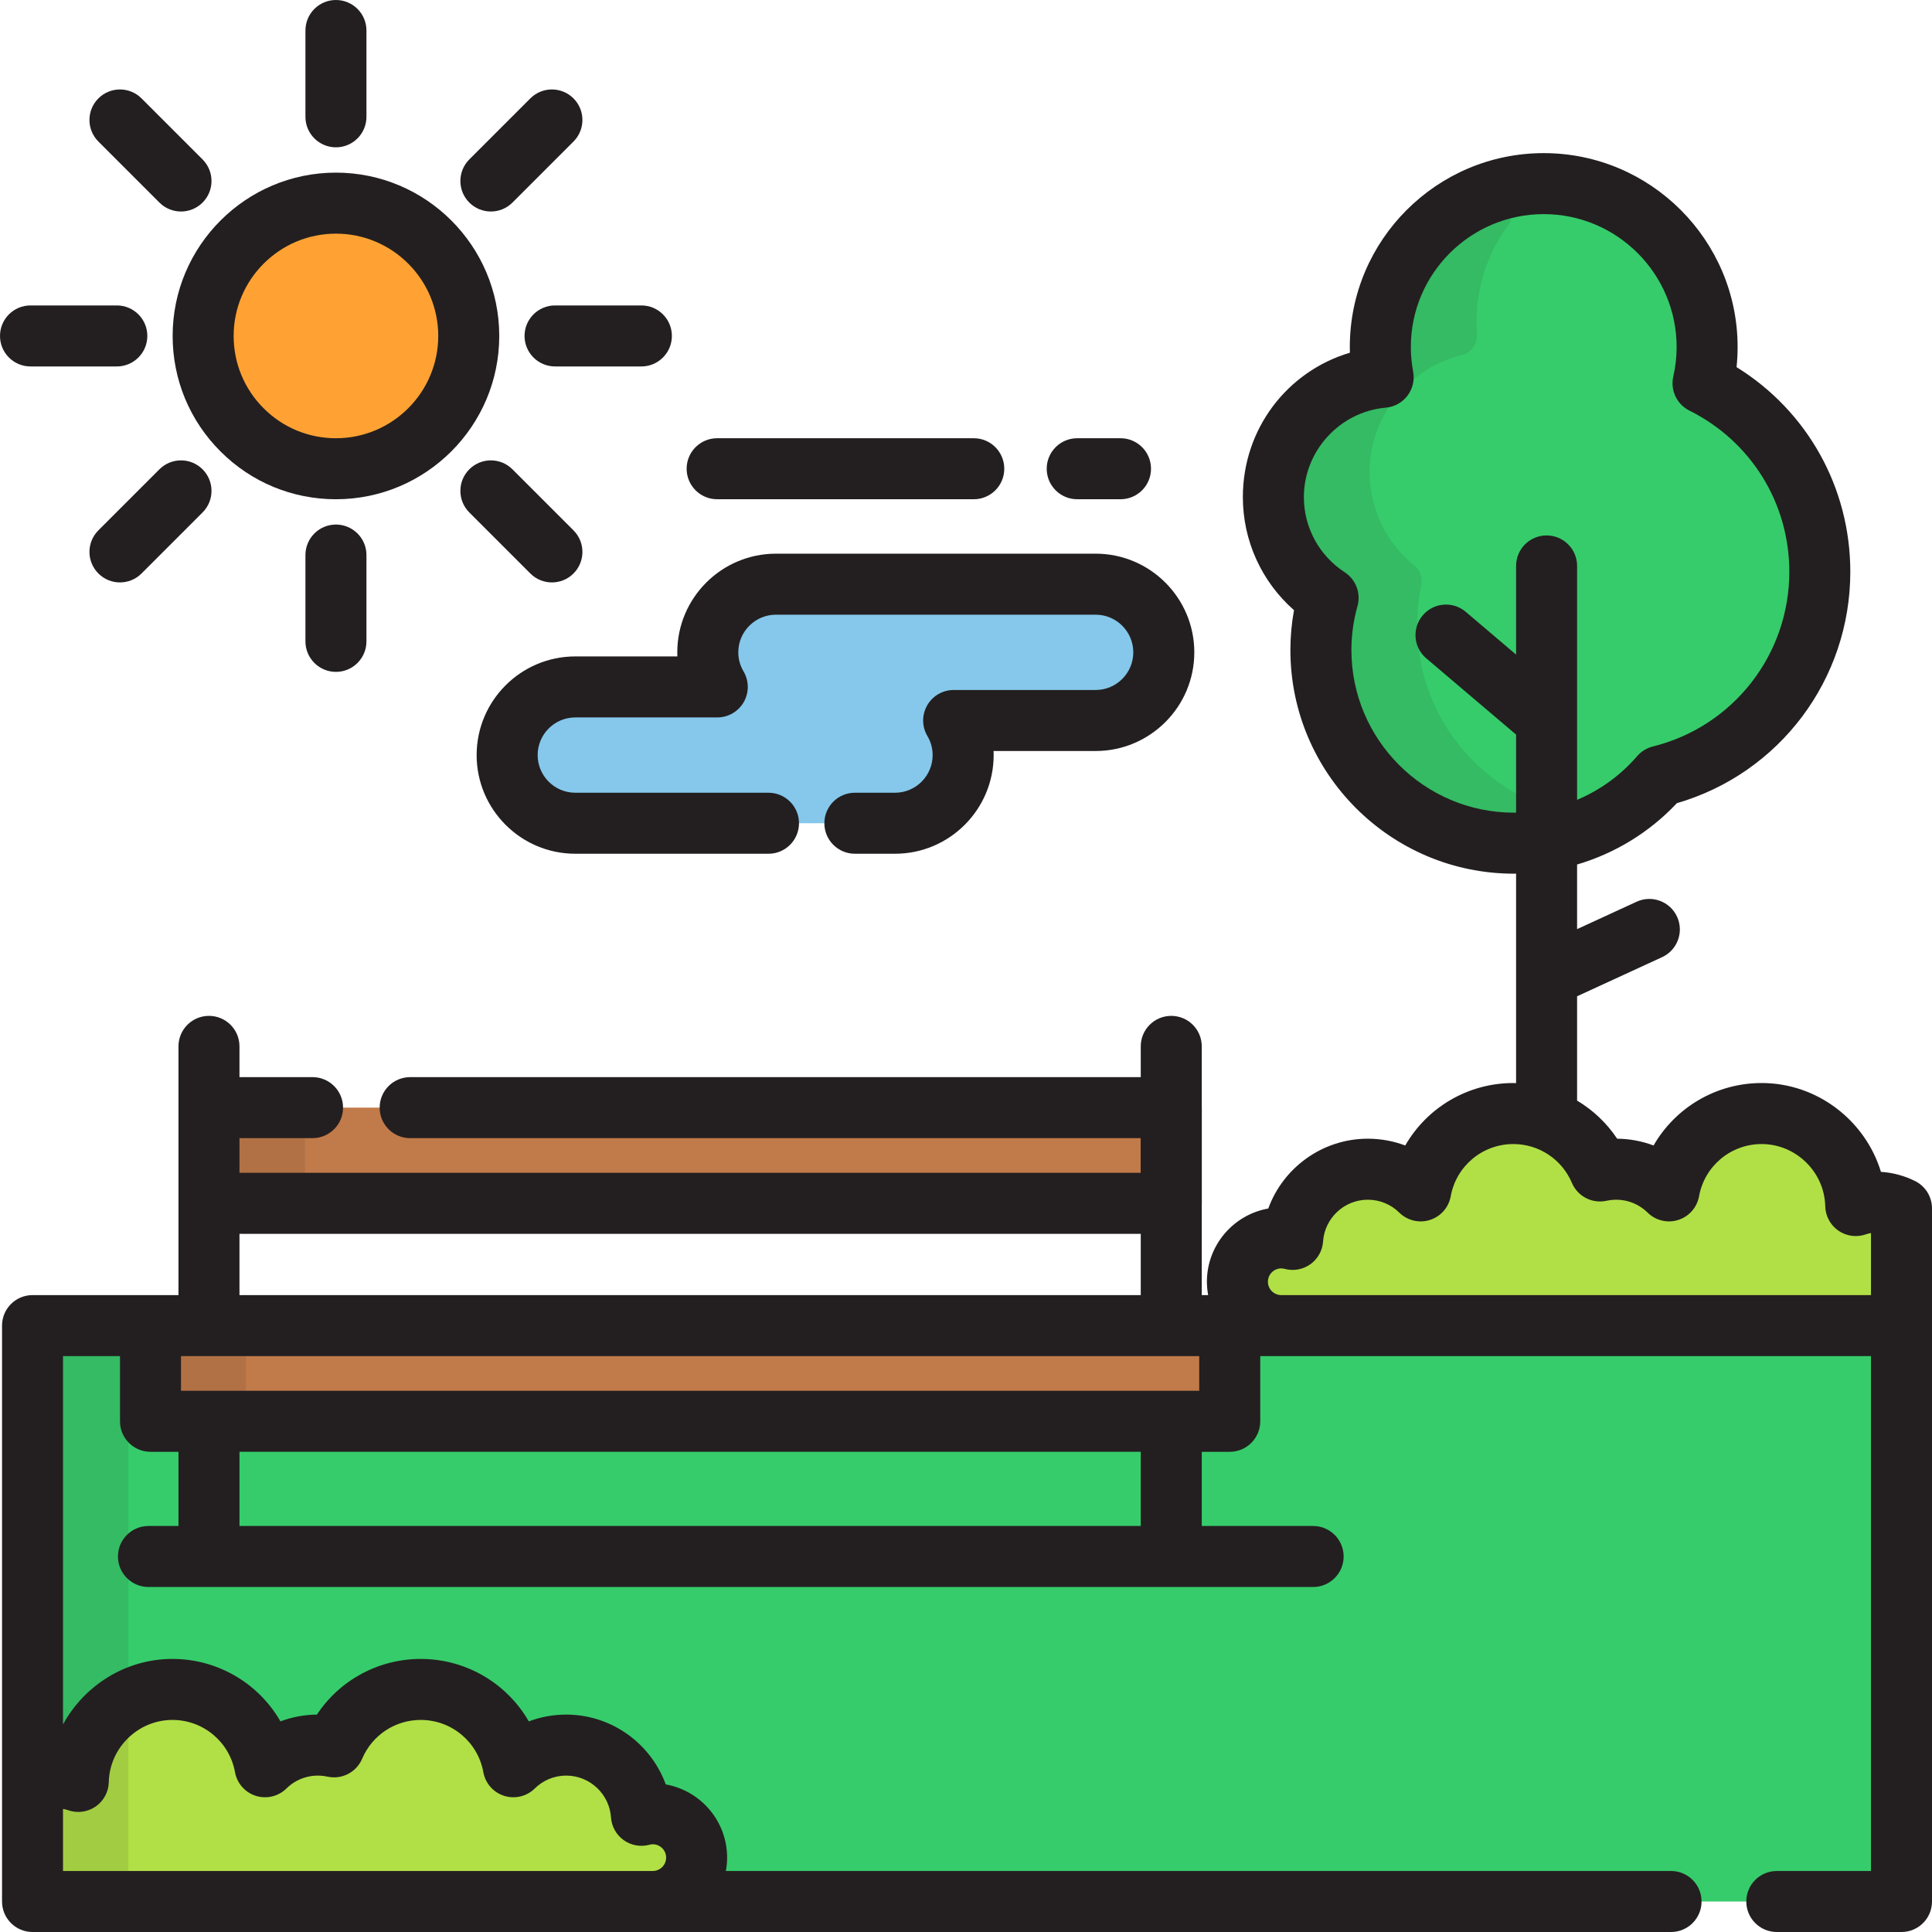 <?xml version="1.0" encoding="iso-8859-1"?>
<!-- Generator: Adobe Illustrator 19.0.0, SVG Export Plug-In . SVG Version: 6.00 Build 0)  -->
<svg class="icon" xmlns="http://www.w3.org/2000/svg" xmlns:xlink="http://www.w3.org/1999/xlink" version="1.1" id="Layer_1" x="0px" y="0px" viewBox="0 0 512 512" style="enable-background:new 0 0 512 512;" xml:space="preserve">
<polyline style="fill:#36CC6B;" points="442.845,503.916 8.623,503.916 8.623,351.299 503.916,351.299 503.916,503.916   470.871,503.916 "/>
<path style="fill:#B0E046;" d="M15.553,471.211c1.823,0,3.569,0.315,5.197,0.889c0.302-13.519,11.346-24.386,24.937-24.386  c12.258,0,22.444,8.842,24.547,20.496c3.607-3.552,8.553-5.742,14.013-5.742c1.469,0,2.9,0.165,4.279,0.466  c3.792-8.943,12.643-15.219,22.969-15.219c12.258,0,22.444,8.842,24.547,20.496c3.607-3.552,8.552-5.742,14.013-5.742  c10.573,0,19.222,8.215,19.926,18.61c0.963-0.257,1.968-0.407,3.011-0.407c6.419,0,11.622,5.203,11.622,11.623  c0,6.418-5.203,11.622-11.622,11.622h-65.808H74.431h-8.931H49.64H8.623v-31.069C10.712,471.806,13.06,471.211,15.553,471.211z"/>
<rect x="39.882" y="351.297" style="fill:#C17A49;" width="286.009" height="25.361"/>
<g style="opacity:0.1;">
	<rect x="39.882" y="351.297" style="fill:#231F20;" width="25.294" height="25.361"/>
</g>
<polygon style="fill:#C17A49;" points="108.698,293.533 82.829,293.533 55.38,293.533 55.38,318.894 310.396,318.894   310.396,293.533 "/>
<g style="opacity:0.1;">
	<polygon style="fill:#231F20;" points="60.696,293.533 58.117,293.533 55.38,293.533 55.38,318.894 80.805,318.894 80.805,293.533     "/>
</g>
<path style="fill:#B0E046;" d="M496.985,318.594c-1.823,0-3.568,0.315-5.195,0.889c-0.303-13.519-11.347-24.386-24.937-24.386  c-12.259,0-22.444,8.842-24.547,20.496c-3.607-3.552-8.554-5.742-14.013-5.742c-1.469,0-2.901,0.165-4.28,0.466  c-3.792-8.943-12.643-15.219-22.969-15.219c-12.257,0-22.444,8.842-24.547,20.496c-3.607-3.552-8.552-5.742-14.013-5.742  c-10.573,0-19.221,8.215-19.926,18.61c-0.963-0.257-1.968-0.407-3.011-0.407c-6.419,0-11.621,5.203-11.621,11.623  c0,6.418,5.202,11.622,11.621,11.622h65.809h32.752h8.933H462.9h41.016v-31.069C501.828,319.189,499.478,318.594,496.985,318.594z"/>
<path style="fill:#36CC6B;" d="M482.268,151.535c0-21.882-12.606-40.812-30.95-49.955c0.704-3.092,1.085-6.307,1.085-9.613  c0-23.914-19.385-43.303-43.303-43.303c-23.913,0-43.301,19.389-43.301,43.303c0,2.74,0.266,5.416,0.751,8.015  c-16.301,1.415-29.096,15.078-29.096,31.745c0,11.192,5.78,21.022,14.506,26.711c-1.234,4.401-1.906,9.038-1.906,13.836  c0,28.262,22.911,51.174,51.173,51.174c15.494,0,29.363-6.896,38.748-17.776C464.265,199.636,482.268,177.692,482.268,151.535z"/>
<g style="opacity:0.1;">
	<path style="fill:#231F20;" d="M407.223,212.912c-19.231-7.99-31.658-26.551-31.658-47.285c0-3.519,0.368-7.054,1.091-10.504   c0.415-1.979-0.312-4.023-1.883-5.295c-7.503-6.075-11.807-15.096-11.807-24.748c0-5.696,1.569-11.316,4.537-16.255   c1.125-1.87,1.01-4.237-0.292-5.99c-1.301-1.753-3.53-2.55-5.649-2.01c-14.193,3.594-24.104,16.301-24.104,30.902   c0,10.804,5.423,20.79,14.506,26.711h-0.001c-1.264,4.51-1.906,9.165-1.906,13.836c0,28.218,22.956,51.174,51.173,51.174   c1.463,0,2.943-0.064,4.396-0.191c2.472-0.216,4.478-2.092,4.857-4.547C410.86,216.26,409.515,213.865,407.223,212.912z"/>
	<path style="fill:#231F20;" d="M369.395,101.179c0.656,0.268,1.347,0.399,2.034,0.399c1.221,0,2.428-0.415,3.406-1.213   c3.659-2.984,7.982-5.145,12.501-6.252c2.557-0.626,4.288-3.008,4.093-5.634c-0.078-1.057-0.117-2.121-0.117-3.16   c0-9.247,2.851-18.048,8.246-25.453c1.413-1.938,1.373-4.577-0.095-6.474c-1.467-1.895-4.013-2.594-6.243-1.712   C376.564,58.267,365.8,74.08,365.8,91.966c0,1.59,0.092,3.212,0.274,4.826C366.294,98.751,367.569,100.434,369.395,101.179z"/>
</g>
<path style="fill:#FFA233;" d="M64.144,113.912c6.367,6.369,15.165,10.309,24.883,10.309c19.438,0,35.194-15.757,35.194-35.193  s-15.757-35.192-35.194-35.192c-19.436,0-35.192,15.756-35.192,35.192C53.834,98.745,57.775,107.544,64.144,113.912"/>
<path style="fill:#85C8EB;" d="M226.55,218.167h10.633c9.979,0,18.061-8.086,18.061-18.061c0-3.352-0.926-6.476-2.516-9.165h37.629  c9.977,0,18.061-8.087,18.061-18.062c0-9.977-8.084-18.063-18.061-18.063h-84.726c-9.975,0-18.061,8.086-18.061,18.063  c0,3.349,0.926,6.475,2.516,9.164h-37.626c-9.978,0-18.064,8.086-18.064,18.063c0,9.975,8.086,18.061,18.064,18.061h51.196"/>
<g style="opacity:0.1;">
	<rect x="16.768" y="354.821" style="fill:#231F20;" width="17.246" height="143.64"/>
</g>
<g>
	<path style="fill:#231F20;" d="M89.028,132.305c-11.56,0-22.428-4.502-30.6-12.678c-8.174-8.173-12.676-19.041-12.676-30.6   c0-23.864,19.414-43.276,43.276-43.276c23.865,0,43.279,19.414,43.279,43.276S112.891,132.305,89.028,132.305z M89.028,61.919   c-14.948,0-27.108,12.161-27.108,27.108c0,7.24,2.82,14.047,7.941,19.167c5.12,5.122,11.927,7.942,19.167,7.942   c14.949,0,27.11-12.161,27.11-27.109C116.138,74.08,103.976,61.919,89.028,61.919z"/>
	<path style="fill:#231F20;" d="M169.971,97.112h-22.875c-4.465,0-8.084-3.618-8.084-8.084c0-4.466,3.62-8.084,8.084-8.084h22.875   c4.465,0,8.084,3.618,8.084,8.084C178.055,93.493,174.437,97.112,169.971,97.112z"/>
	<path style="fill:#231F20;" d="M30.96,97.112H8.084C3.62,97.112,0,93.493,0,89.028c0-4.466,3.62-8.084,8.084-8.084H30.96   c4.465,0,8.084,3.618,8.084,8.084C39.045,93.493,35.425,97.112,30.96,97.112z"/>
	<path style="fill:#231F20;" d="M130.089,56.052c-2.07,0-4.137-0.789-5.716-2.367c-3.157-3.157-3.157-8.276-0.001-11.432   l16.176-16.177c3.158-3.158,8.275-3.157,11.433-0.001c3.157,3.157,3.157,8.276,0.001,11.433l-16.176,16.177   C134.227,55.263,132.159,56.052,130.089,56.052z"/>
	<path style="fill:#231F20;" d="M31.791,154.348c-2.068,0-4.137-0.789-5.716-2.367c-3.157-3.157-3.157-8.276-0.001-11.432   l16.176-16.177c3.158-3.158,8.275-3.157,11.433-0.001c3.157,3.157,3.157,8.276,0,11.432L37.508,151.98   C35.929,153.559,33.861,154.348,31.791,154.348z"/>
	<path style="fill:#231F20;" d="M89.028,39.042L89.028,39.042c-4.466,0-8.084-3.62-8.084-8.084l0.001-22.874   c0-4.466,3.62-8.084,8.084-8.084l0,0c4.465,0,8.084,3.62,8.084,8.084l-0.001,22.874C97.112,35.423,93.491,39.042,89.028,39.042z"/>
	<path style="fill:#231F20;" d="M89.028,178.055c-4.465,0-8.084-3.618-8.084-8.084v-22.876c0-4.466,3.62-8.084,8.084-8.084   s8.084,3.618,8.084,8.084v22.876C97.112,174.437,93.492,178.055,89.028,178.055z"/>
	<path style="fill:#231F20;" d="M47.967,56.052c-2.068,0-4.138-0.789-5.716-2.367L26.075,37.509c-3.157-3.158-3.157-8.276,0-11.433   c3.157-3.156,8.276-3.156,11.433,0l16.176,16.176c3.157,3.158,3.157,8.276,0,11.433C52.105,55.263,50.036,56.052,47.967,56.052z"/>
	<path style="fill:#231F20;" d="M146.265,154.349c-2.068,0-4.138-0.789-5.716-2.367l-16.176-16.176   c-3.157-3.158-3.157-8.276,0-11.433c3.157-3.156,8.276-3.156,11.432,0l16.176,16.176c3.157,3.158,3.157,8.276,0,11.433   C150.403,153.56,148.334,154.349,146.265,154.349z"/>
	<path style="fill:#231F20;" d="M237.183,226.251H226.55c-4.465,0-8.084-3.618-8.084-8.084s3.62-8.084,8.084-8.084h10.633   c5.502,0,9.977-4.475,9.977-9.977c0-1.79-0.468-3.49-1.39-5.053c-1.478-2.499-1.5-5.598-0.063-8.119   c1.438-2.521,4.119-4.078,7.021-4.078h37.629c5.5,0,9.977-4.475,9.977-9.978c0-5.503-4.475-9.979-9.977-9.979h-84.726   c-5.502,0-9.977,4.477-9.977,9.979c0,1.789,0.468,3.489,1.392,5.051c1.478,2.499,1.5,5.598,0.063,8.119   c-1.438,2.521-4.119,4.078-7.021,4.078h-37.626c-5.503,0-9.98,4.477-9.98,9.979c0,5.502,4.477,9.977,9.98,9.977h51.196   c4.465,0,8.084,3.618,8.084,8.084s-3.62,8.084-8.084,8.084h-51.196c-14.418,0-26.149-11.729-26.149-26.145   c0-14.418,11.73-26.148,26.149-26.148h27.049c-0.015-0.359-0.023-0.72-0.023-1.08c0-14.418,11.729-26.148,26.145-26.148h84.726   c14.417,0,26.145,11.73,26.145,26.148c0,14.417-11.729,26.146-26.145,26.146h-27.052c0.015,0.36,0.022,0.72,0.022,1.081   C263.33,214.524,251.6,226.251,237.183,226.251z"/>
	<path style="fill:#231F20;" d="M310.396,355.157c-4.465,0-8.084-3.618-8.084-8.084v-69.774c0-4.466,3.62-8.084,8.084-8.084   c4.466,0,8.084,3.618,8.084,8.084v69.774C318.48,351.538,314.861,355.157,310.396,355.157z"/>
	<path style="fill:#231F20;" d="M507.519,312.993c-2.86-1.424-5.897-2.241-9.048-2.436c-4.127-13.57-16.842-23.543-31.619-23.543   c-12.111,0-22.889,6.545-28.641,16.551c-3.049-1.15-6.307-1.766-9.653-1.797c-2.76-4.164-6.406-7.591-10.613-10.098v-27.645   l22.53-10.37c4.056-1.866,5.83-6.668,3.963-10.723c-1.865-4.055-6.667-5.832-10.723-3.963l-15.771,7.259v-17.123   c10.009-2.949,19.156-8.506,26.438-16.248c27.193-7.906,45.968-32.767,45.968-61.322c0-22.354-11.407-42.632-30.143-54.244   c0.185-1.772,0.279-3.55,0.279-5.323c0-28.335-23.053-51.388-51.388-51.388c-28.334,0-51.385,23.053-51.385,51.388   c0,0.499,0.008,0.999,0.023,1.5c-16.63,4.954-28.366,20.194-28.366,38.26c0,11.596,4.979,22.437,13.551,29.974   c-0.633,3.487-0.952,7.027-0.952,10.574c0,32.675,26.582,59.259,59.257,59.259c0.183,0,0.365-0.013,0.55-0.014v55.517   c-0.245-0.005-0.487-0.023-0.734-0.023c-12.111,0-22.889,6.545-28.641,16.551c-3.13-1.181-6.479-1.798-9.919-1.798   c-12.024,0-22.439,7.683-26.378,18.503c-9.23,1.633-16.264,9.714-16.264,19.406c0,1.209,0.126,2.389,0.335,3.538H63.464v-16.236   h246.931c4.466,0,8.084-3.618,8.084-8.084v-25.36c0-4.466-3.618-8.084-8.084-8.084H108.698c-4.465,0-8.084,3.618-8.084,8.084   s3.62,8.084,8.084,8.084h193.614v9.191H63.464v-9.191h19.363c4.465,0,8.084-3.618,8.084-8.084s-3.62-8.084-8.084-8.084H63.464   v-8.152c0-4.466-3.62-8.084-8.084-8.084s-8.084,3.618-8.084,8.084v16.236v25.36v24.321h-7.414H8.623   c-4.465,0-8.084,3.618-8.084,8.084v121.548v31.069c0,4.466,3.62,8.084,8.084,8.084H172.99h269.854c4.466,0,8.084-3.618,8.084-8.084   s-3.618-8.084-8.084-8.084H192.361c0.209-1.15,0.335-2.328,0.335-3.538c0-9.692-7.033-17.773-16.264-19.406   c-3.938-10.82-14.353-18.503-26.378-18.503c-3.44,0-6.789,0.617-9.919,1.798c-5.752-10.006-16.53-16.551-28.642-16.551   c-11.215,0-21.47,5.636-27.514,14.754c-3.346,0.031-6.603,0.647-9.651,1.797c-5.752-10.006-16.53-16.551-28.642-16.551   c-12.41,0-23.343,7.046-28.979,17.336v-97.583h15.091v17.276c0,4.466,3.62,8.084,8.084,8.084h7.414v19.658h-7.952   c-4.465,0-8.084,3.618-8.084,8.084c0,4.466,3.62,8.084,8.084,8.084h308.648c4.466,0,8.084-3.618,8.084-8.084   c0-4.466-3.618-8.084-8.084-8.084H318.48v-19.659h7.414c4.466,0,8.084-3.618,8.084-8.084v-17.277h5.569h156.284v136.449h-24.961   c-4.466,0-8.084,3.618-8.084,8.084s3.618,8.084,8.084,8.084h33.045c4.466,0,8.084-3.618,8.084-8.084V351.299V320.23   C512,317.163,510.265,314.36,507.519,312.993z M18.057,479.725c2.445,0.863,5.153,0.502,7.287-0.971   c2.133-1.472,3.43-3.88,3.487-6.471c0.203-9.09,7.764-16.483,16.855-16.483c8.166,0,15.143,5.823,16.592,13.848   c0.532,2.949,2.654,5.364,5.511,6.269c2.855,0.905,5.981,0.157,8.118-1.946c2.839-2.795,6.859-4.011,10.901-3.138   c3.8,0.829,7.644-1.166,9.162-4.743c2.649-6.252,8.744-10.291,15.525-10.291c8.166,0,15.143,5.823,16.592,13.848   c0.532,2.949,2.654,5.364,5.511,6.269c2.856,0.905,5.981,0.157,8.118-1.946c2.238-2.204,5.2-3.418,8.34-3.418   c6.23,0,11.44,4.863,11.86,11.071c0.163,2.41,1.396,4.622,3.361,6.028c1.965,1.407,4.454,1.859,6.79,1.236   c0.337-0.089,0.64-0.134,0.925-0.134c1.951,0,3.538,1.588,3.538,3.539s-1.587,3.538-3.538,3.538H16.707v-16.448   C17.167,479.455,17.617,479.568,18.057,479.725z M302.312,404.402H63.464v-19.659h238.846v19.659H302.312z M317.81,368.575H47.966   v-9.192H317.81L317.81,368.575L317.81,368.575z M401.228,215.366c-23.759,0-43.089-19.331-43.089-43.091   c0-3.933,0.54-7.854,1.606-11.652c0.954-3.401-0.411-7.028-3.368-8.956c-6.786-4.425-10.838-11.879-10.838-19.94   c0-12.228,9.537-22.634,21.712-23.691c2.272-0.197,4.357-1.346,5.737-3.164c1.38-1.817,1.928-4.132,1.509-6.375   c-0.407-2.182-0.613-4.379-0.613-6.531c0-19.42,15.798-35.219,35.217-35.219c19.42,0,35.219,15.799,35.219,35.219   c0,2.613-0.296,5.243-0.883,7.818c-0.828,3.636,0.938,7.366,4.276,9.031c16.328,8.138,26.472,24.506,26.472,42.719   c0,21.964-14.868,41.001-36.158,46.293c-1.622,0.403-3.08,1.299-4.17,2.564c-4.399,5.1-9.863,9.021-15.91,11.573v-61.985   c0-4.466-3.618-8.084-8.084-8.084c-4.466,0-8.084,3.618-8.084,8.084v23.491l-13.343-11.329c-3.404-2.892-8.506-2.474-11.394,0.929   c-2.891,3.404-2.474,8.506,0.929,11.394l23.809,20.215v20.669C401.594,215.353,401.412,215.366,401.228,215.366z M495.832,343.215   H339.548c-1.951,0-3.537-1.588-3.537-3.538c0-1.952,1.587-3.539,3.537-3.539c0.286,0,0.589,0.044,0.925,0.134   c2.333,0.62,4.825,0.168,6.79-1.235c1.965-1.407,3.198-3.616,3.361-6.028c0.423-6.21,5.632-11.072,11.861-11.072   c3.14,0,6.102,1.214,8.34,3.418c2.135,2.103,5.259,2.852,8.118,1.946c2.856-0.907,4.978-3.32,5.51-6.269   c1.449-8.024,8.425-13.848,16.592-13.848c6.781,0,12.875,4.039,15.525,10.291c1.518,3.576,5.363,5.569,9.162,4.743   c4.033-0.873,8.062,0.341,10.901,3.138c2.136,2.103,5.26,2.852,8.118,1.946c2.856-0.907,4.978-3.32,5.51-6.269   c1.449-8.024,8.425-13.848,16.591-13.848c9.09,0,16.65,7.394,16.855,16.483c0.058,2.591,1.355,4.998,3.487,6.471   c2.132,1.473,4.843,1.837,7.287,0.971c0.44-0.156,0.891-0.269,1.351-0.34v16.446H495.832z"/>
	<path style="fill:#231F20;" d="M258.059,132.305h-68.01c-4.465,0-8.084-3.618-8.084-8.084c0-4.466,3.62-8.084,8.084-8.084h68.01   c4.466,0,8.084,3.618,8.084,8.084C266.143,128.687,262.524,132.305,258.059,132.305z"/>
	<path style="fill:#231F20;" d="M296.946,132.305h-11.474c-4.466,0-8.084-3.618-8.084-8.084c0-4.466,3.618-8.084,8.084-8.084h11.474   c4.466,0,8.084,3.618,8.084,8.084C305.03,128.687,301.412,132.305,296.946,132.305z"/>
</g>
<g>
</g>
<g>
</g>
<g>
</g>
<g>
</g>
<g>
</g>
<g>
</g>
<g>
</g>
<g>
</g>
<g>
</g>
<g>
</g>
<g>
</g>
<g>
</g>
<g>
</g>
<g>
</g>
<g>
</g>
</svg>

